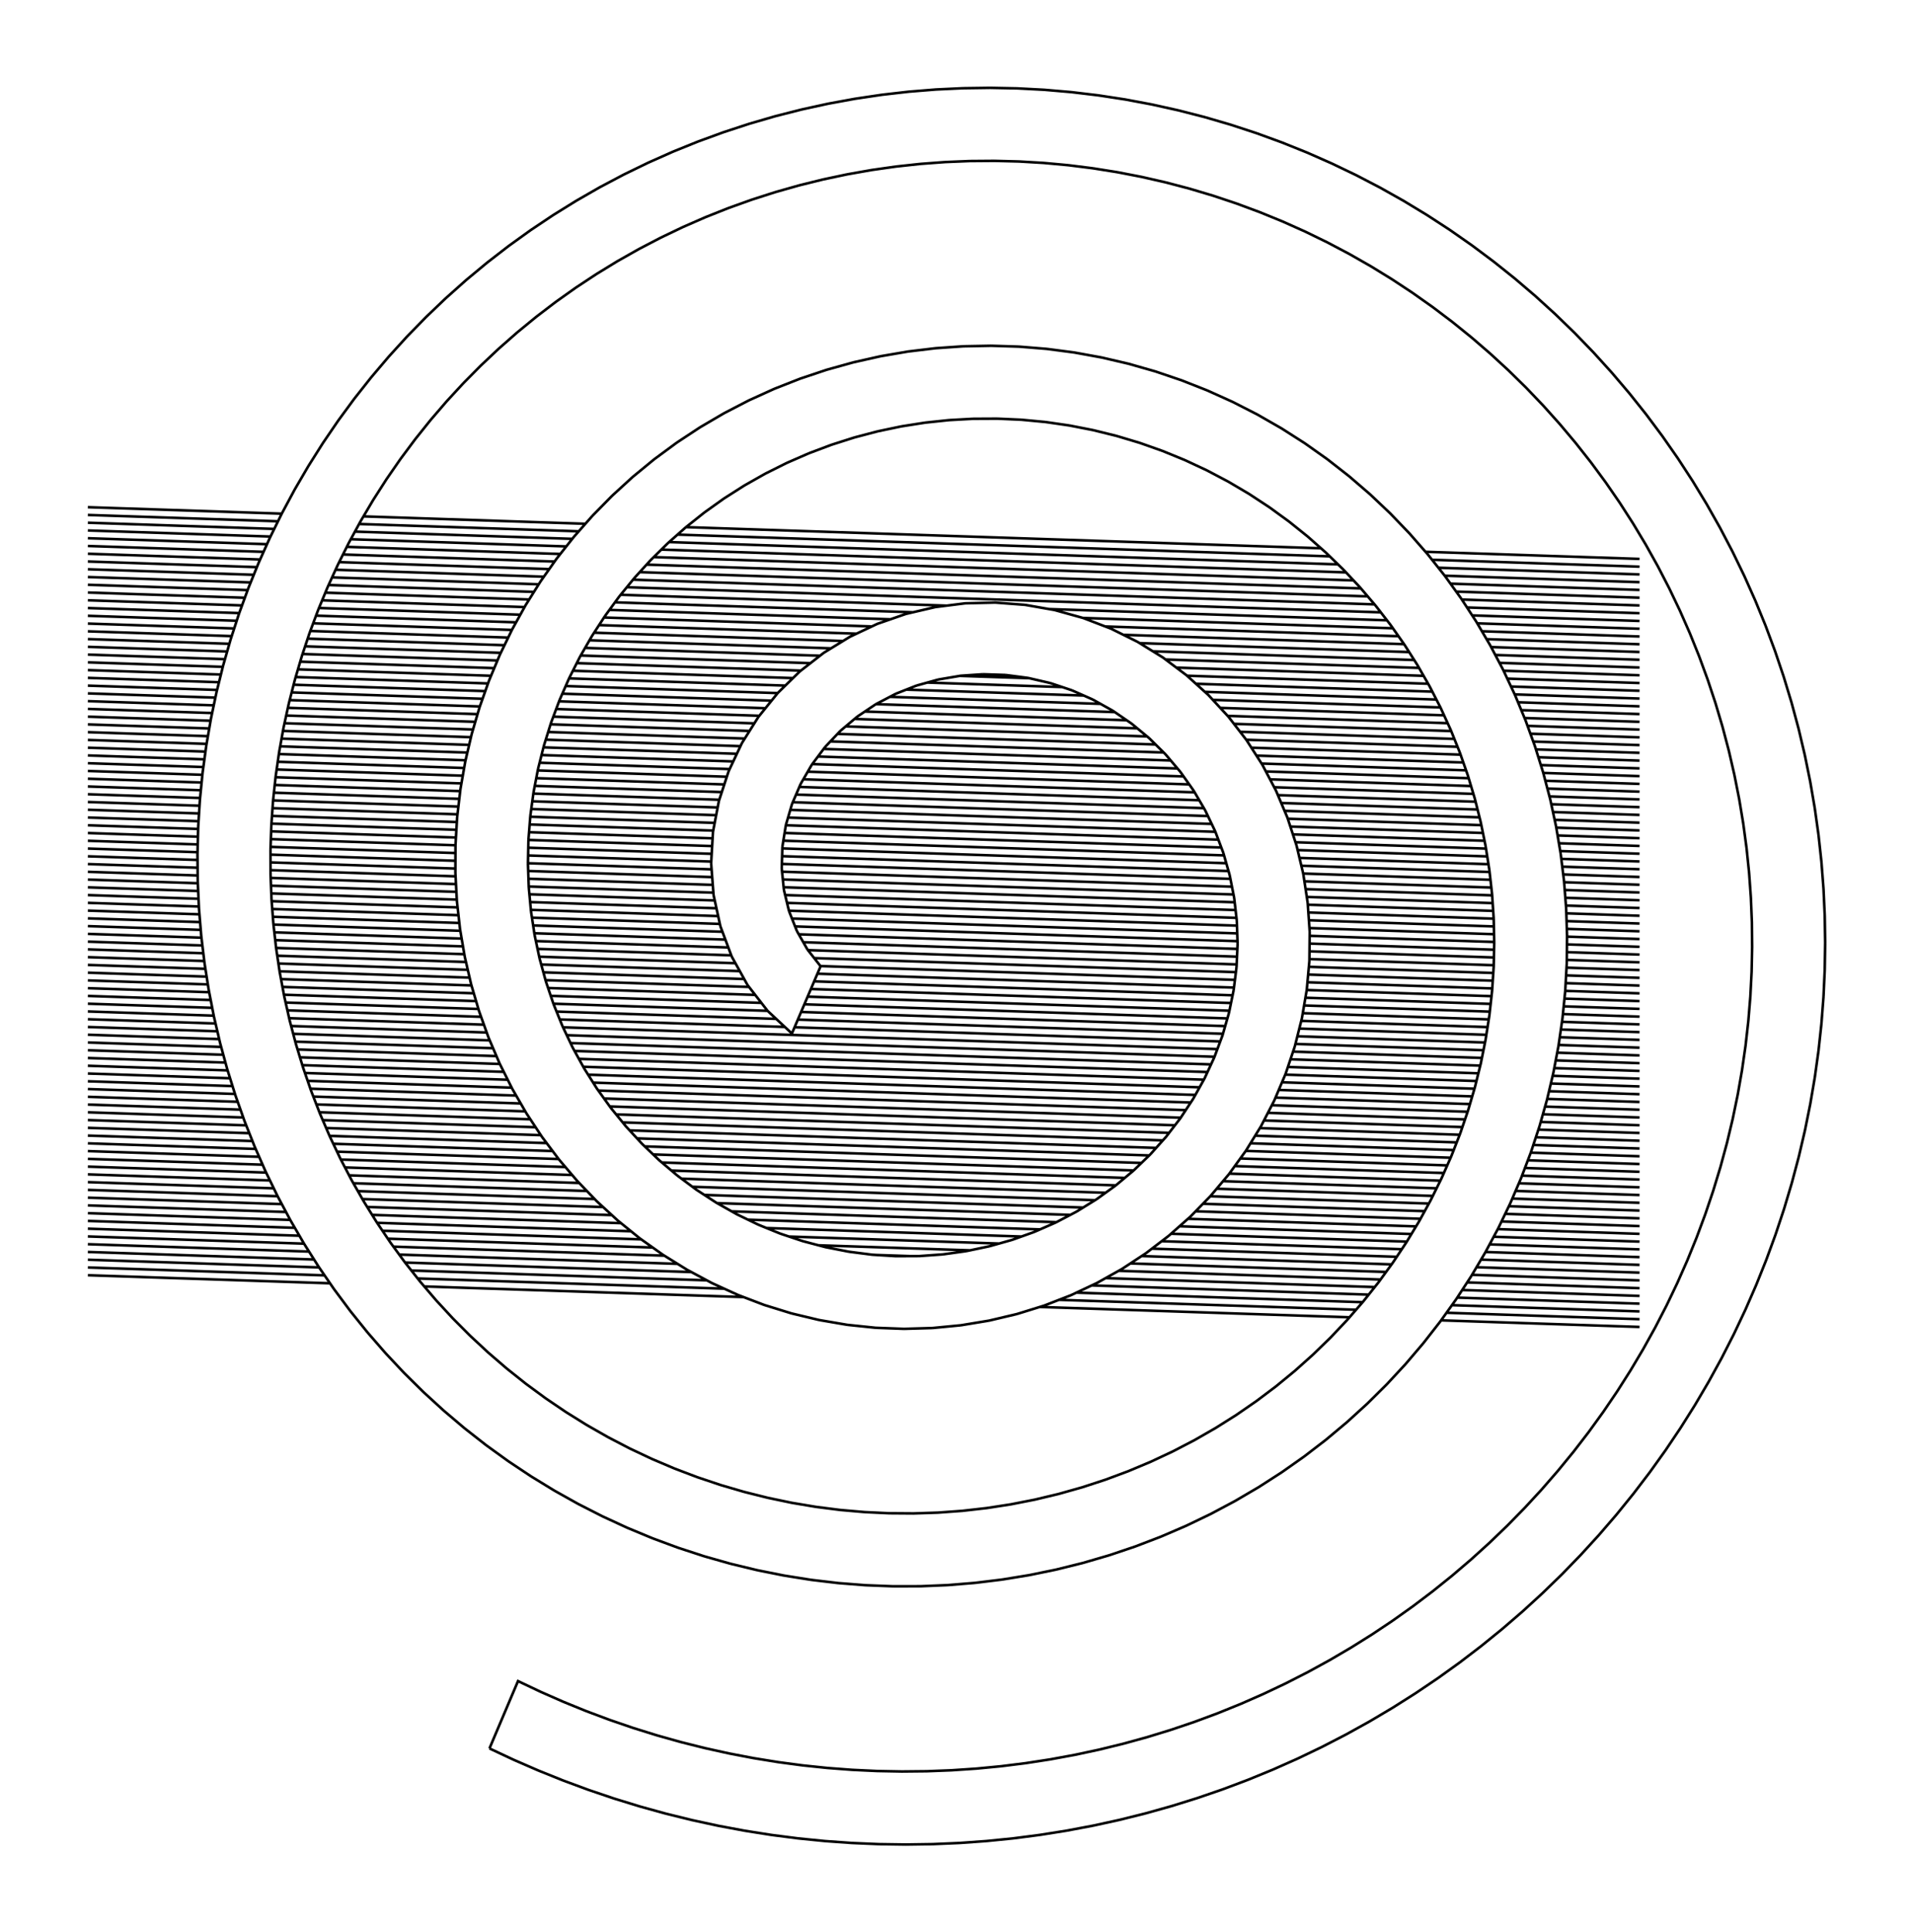 <svg viewBox="-333.966 -396.135 739.713 747.251" xmlns="http://www.w3.org/2000/svg" xmlns:inkscape="http://www.inkscape.org/namespaces/inkscape">
<g inkscape:groupmode="layer" inkscape:label="0">
<path d="M325.424,73.414 L322.083,82.401 L318.471,91.283 L314.593,100.052 L310.453,108.701 M355.898,71.324 L358.889,61.316 M352.605,81.236 L355.898,71.324 M349.014,91.044 L352.605,81.236 M345.129,100.737 L349.014,91.044 M340.953,110.308 L345.129,100.737 M366.019,30.808 L367.773,20.509 M363.952,41.049 L366.019,30.808 M361.574,51.222 L363.952,41.049 M358.889,61.316 L361.574,51.222 M315.872,156.038 L321.432,147.202 M310.05,164.702 L315.872,156.038 M303.973,173.188 L310.05,164.702 M291.349,141.944 L285.961,149.88 L280.338,157.651 L274.485,165.252 L268.408,172.676 M336.49,119.749 L340.953,110.308 M321.432,147.202 L326.725,138.204 L331.746,129.05 L336.49,119.749 M310.453,108.701 L306.054,117.223 L301.4,125.608 L296.497,133.851 L291.349,141.944 M343.445,-39.524 L343.542,-29.944 L343.344,-20.365 L342.853,-10.796 L342.068,-1.246 M270.804,-55.476 L269.501,-66.066 M343.053,-49.096 L343.445,-39.524 M342.367,-58.65 L343.053,-49.096 M341.385,-68.178 L342.367,-58.65 M342.068,-1.246 L340.991,8.276 L339.623,17.761 L337.966,27.201 L336.022,36.587 L333.794,45.909 L331.282,55.16 L328.492,64.331 L325.424,73.414 M370.334,-0.229 L371.137,-10.649 M369.212,10.16 L370.334,-0.229 M367.773,20.509 L369.212,10.16 M371.782,-31.539 L371.622,-41.989 M371.62,-21.088 L371.782,-31.539 M371.622,-41.989 L371.14,-52.431 M371.137,-10.649 L371.62,-21.088 M367.764,-83.602 L365.997,-93.907 M371.14,-52.431 L370.337,-62.854 L369.211,-73.248 L367.764,-83.602 M352.406,-144.348 L348.752,-154.149 M365.997,-93.907 L363.911,-104.154 M355.752,-134.438 L352.406,-144.348 M363.911,-104.154 L361.506,-114.331 M358.786,-124.429 L355.752,-134.438 M361.506,-114.331 L358.786,-124.429 M269.956,212.696 L277.222,205.207 M241.975,200.475 L234.866,206.921 M277.222,205.207 L284.263,197.505 M248.89,193.821 L241.975,200.475 M284.263,197.505 L291.073,189.597 L297.645,181.489 L303.973,173.188 M255.605,186.967 L248.89,193.821 M262.113,179.916 L255.605,186.967 M268.408,172.676 L262.113,179.916 M271.98,-33.934 L300,-33 M271.773,-21.941 L300,-21 M271.877,-24.937 L300,-24 M271.946,-30.935 L300,-30 M271.911,-27.936 L300,-27 M271.861,-23.518 L271.983,-34.18 M271.438,-15.952 L300,-15 M271.605,-18.946 L300,-18 M271.266,-12.873 L271.861,-23.518 M271.631,-44.84 L270.804,-55.476 M271.983,-34.18 L271.631,-44.84 M271.311,-48.956 L300,-48 M271.077,-51.964 L300,-51 M270.843,-54.972 L300,-54 M270.495,-57.983 L300,-57 M249.481,70.316 L300,72 M248.058,73.269 L300,75 M246.636,76.221 L300,78 M245.395,78.795 L250.014,69.208 M229.138,106.237 L234.947,97.327 M233.349,99.778 L300,102 M231.435,102.714 L300,105 M229.521,105.651 L300,108 M245.193,79.173 L300,81 M243.614,82.12 L300,84 M240.369,88.174 L245.395,78.795 M234.947,97.327 L240.369,88.174 M242.034,85.068 L300,87 M240.454,88.015 L300,90 M238.72,90.957 L300,93 M236.977,93.899 L300,96 M235.234,96.841 L300,99 M227.463,108.582 L300,111 M225.37,111.512 L300,114 M223.277,114.443 L300,117 M222.957,114.891 L229.138,106.237 M255.697,55.523 L300,57 M254.574,58.486 L300,60 M253.35,61.445 L300,63 M257.992,49.473 L261.332,39.362 M260.892,40.696 L300,42 M259.911,43.664 L300,45 M258.931,46.631 L300,48 M233.721,33.228 L230.675,42.139 M264.302,28.81 L300,30 M263.476,31.783 L300,33 M261.795,37.726 L300,39 M262.635,34.755 L300,36 M261.332,39.362 L264.23,29.113 M254.216,59.428 L257.992,49.473 M257.944,49.598 L300,51 M256.821,52.561 L300,54 M230.675,42.139 L227.245,50.91 L223.438,59.527 M252.079,64.403 L300,66 M250.808,67.36 L300,69 M250.014,69.208 L254.216,59.428 M223.438,59.527 L219.263,67.973 M266.678,18.746 L268.67,8.279 M268.164,10.939 L300,12 M267.597,13.92 L300,15 M267.029,16.901 L300,18 M266.41,19.88 L300,21 M265.708,22.857 L300,24 M268.67,8.279 L270.201,-2.267 M270.017,-0.999 L300,0 M269.584,1.986 L300,3 M269.15,4.972 L300,6 M268.717,7.957 L300,9 M270.974,-9.968 L300,-9 M270.674,-6.978 L300,-6 M270.374,-3.988 L300,-3 M265.005,25.833 L300,27 M264.23,29.113 L266.678,18.746 M270.201,-2.267 L271.266,-12.873 M271.27,-12.958 L300,-12 M243.608,-41.008 L243.816,-31.607 M242.981,-50.388 L243.608,-41.008 M271.892,-36.937 L300,-36 M271.793,-39.94 L300,-39 M271.694,-42.944 L300,-42 M271.545,-45.949 L300,-45 M243.816,-31.607 L243.607,-22.205 L242.981,-12.819 L241.942,-3.468 L240.492,5.83 L238.636,15.057 L236.377,24.195 L233.721,33.228 M308.837,-227.48 L302.58,-235.87 M331.114,-192.07 L325.968,-201.181 L320.537,-210.126 L314.825,-218.895 L308.837,-227.48 M340.53,-173.385 L335.969,-182.801 M302.432,-185.495 L307.093,-177.136 M335.969,-182.801 L331.114,-192.07 M297.51,-193.701 L302.432,-185.495 M302.58,-235.87 L296.058,-244.058 M292.331,-201.748 L297.51,-193.701 M270.125,-60.996 L300,-60 M269.754,-64.008 L300,-63 M269.339,-67.022 L300,-66 M268.83,-70.039 L300,-69 M267.723,-76.589 L265.473,-87.024 M269.501,-66.066 L267.723,-76.589 M268.32,-73.056 L300,-72 M267.81,-76.073 L300,-75 M267.183,-79.094 L300,-78 M266.531,-82.116 L300,-81 M265.473,-87.024 L262.753,-97.349 M265.88,-85.137 L300,-84 M265.173,-88.161 L300,-87 M264.376,-91.187 L300,-90 M263.579,-94.214 L300,-93 M262.781,-97.241 L300,-96 M261.839,-100.272 L300,-99 M260.891,-103.304 L300,-102 M259.943,-106.335 L300,-105 M259.566,-107.542 L255.919,-117.581 M262.753,-97.349 L259.566,-107.542 M258.902,-109.37 L300,-108 M257.799,-112.407 L300,-111 M256.695,-115.443 L300,-114 M255.544,-118.482 L300,-117 M238.594,-78.219 L240.473,-69.013 M236.303,-87.329 L238.594,-78.219 M233.601,-96.324 L236.303,-87.329 M230.495,-105.186 L233.601,-96.324 M226.989,-113.895 L230.495,-105.186 M223.089,-122.433 L226.989,-113.895 M255.919,-117.581 L251.816,-127.446 M218.803,-130.781 L223.089,-122.433 M254.279,-121.524 L300,-120 M253.014,-124.566 L300,-123 M251.739,-127.609 L300,-126 M250.305,-130.657 L300,-129 M251.816,-127.446 L247.265,-137.115 M248.87,-133.704 L300,-132 M247.435,-136.752 L300,-135 M245.844,-139.805 L300,-138 M340.109,-77.671 L341.385,-68.178 M338.54,-87.119 L340.109,-77.671 M336.678,-96.513 L338.54,-87.119 M334.526,-105.844 L336.678,-96.513 M247.265,-137.115 L242.273,-146.567 M244.231,-142.859 L300,-141 M242.618,-145.913 L300,-144 M240.857,-148.971 L300,-147 M332.084,-115.102 L334.526,-105.844 M329.355,-124.28 L332.084,-115.102 M326.34,-133.367 L329.355,-124.28 M323.044,-142.355 L326.34,-133.367 M319.467,-151.235 L323.044,-142.355 M242.273,-146.567 L236.849,-155.78 M348.752,-154.149 L344.792,-163.831 M315.614,-159.998 L319.467,-151.235 M311.488,-168.634 L315.614,-159.998 M239.056,-152.031 L300,-150 M237.254,-155.092 L300,-153 M236.849,-155.78 L231.003,-164.735 M235.298,-158.157 L300,-156 M233.296,-161.223 L300,-159 M231.294,-164.29 L300,-162 M231.003,-164.735 L224.747,-173.411 M344.792,-163.831 L340.53,-173.385 M307.093,-177.136 L311.488,-168.634 M229.108,-167.363 L300,-165 M226.892,-170.437 L300,-168 M224.668,-173.511 L300,-171 M222.219,-176.593 L300,-174 M219.771,-179.674 L300,-177 M224.747,-173.411 L218.092,-181.788 M217.244,-182.759 L300,-180 M282.248,-259.793 L274.972,-267.322 M289.279,-252.035 L282.248,-259.793 M286.9,-209.626 L292.331,-201.748 M296.058,-244.058 L289.279,-252.035 M281.222,-217.327 L286.9,-209.626 M275.304,-224.843 L281.222,-217.327 M269.149,-232.166 L275.304,-224.843 M262.764,-239.289 L269.149,-232.166 M256.156,-246.205 L262.764,-239.289 M243.566,-295 L235.178,-301.272 M274.972,-267.322 L267.459,-274.615 L259.715,-281.664 L251.748,-288.462 L243.566,-295 M249.331,-252.904 L256.156,-246.205 M242.294,-259.382 L249.331,-252.904 M235.055,-265.629 L242.294,-259.382 M132.921,-245.123 L122.941,-249.061 L112.778,-252.509 L102.456,-255.458 L91.999,-257.898 M142.696,-240.708 L132.921,-245.123 M170.575,-224.723 L161.544,-230.494 L152.244,-235.827 L142.696,-240.708 M226.59,-307.271 L217.812,-312.989 M235.178,-301.272 L226.59,-307.271 M227.618,-271.641 L235.055,-265.629 M219.993,-277.409 L227.618,-271.641 M212.186,-282.929 L219.993,-277.409 M179.318,-218.528 L170.575,-224.723 M187.755,-211.927 L179.318,-218.528 M195.866,-204.934 L187.755,-211.927 M218.092,-181.788 L211.05,-189.847 L203.637,-197.569 L195.866,-204.934 M91.999,-257.898 L81.431,-259.822 L70.779,-261.221 M70.304,-232.941 L79.548,-231.6 M190.429,-328.399 L180.982,-332.934 M217.812,-312.989 L208.854,-318.421 L199.723,-323.559 L190.429,-328.399 M204.206,-288.193 L212.186,-282.929 M196.06,-293.195 L204.206,-288.193 M187.757,-297.931 L196.06,-293.195 M179.305,-302.394 L187.757,-297.931 M180.982,-332.934 L171.392,-337.16 L161.668,-341.07 L151.82,-344.661 M170.713,-306.58 L179.305,-302.394 M161.99,-310.484 L170.713,-306.58 M153.145,-314.1 L161.99,-310.484 M144.187,-317.426 L153.145,-314.1 M121.641,-353.471 L111.404,-355.742 M151.82,-344.661 L141.859,-347.927 L131.796,-350.865 L121.641,-353.471 M135.126,-320.456 L144.187,-317.426 M125.972,-323.187 L135.126,-320.456 M116.733,-325.616 L125.972,-323.187 M107.419,-327.74 L116.733,-325.616 M111.404,-355.742 L101.098,-357.674 L90.732,-359.264 L80.319,-360.511 M98.042,-329.555 L107.419,-327.74 M88.611,-331.059 L98.042,-329.555 M79.135,-332.251 L88.611,-331.059 M69.627,-333.128 L79.135,-332.251 M156.851,-199.991 L164.424,-194.483 M115.559,-221.757 L124.214,-218.212 M149.027,-205.13 L156.851,-199.991 M124.214,-218.212 L132.69,-214.253 M140.967,-209.888 L149.027,-205.13 M132.69,-214.253 L140.967,-209.888 M61.007,-233.822 L70.304,-232.941 M106.744,-224.876 L115.559,-221.757 M97.79,-227.561 L106.744,-224.876 M88.717,-229.805 L97.79,-227.561 M79.548,-231.6 L88.717,-229.805 M49.322,-262.426 L38.571,-262.224 M70.779,-261.221 L60.067,-262.091 M51.68,-234.24 L61.007,-233.822 M60.067,-262.091 L49.322,-262.426 M42.346,-234.193 L51.68,-234.24 M38.571,-262.224 L27.839,-261.483 L17.156,-260.201 L6.548,-258.38 L-3.957,-256.022 M-44.393,-241.311 L-53.968,-236.349 M-34.577,-245.767 L-44.393,-241.311 M-3.957,-256.022 L-14.332,-253.13 L-24.548,-249.71 L-34.577,-245.767 M33.029,-233.679 L42.346,-234.193 M23.753,-232.697 L33.029,-233.679 M14.54,-231.248 L23.753,-232.697 M-63.275,-230.894 L-72.286,-224.957 M-53.968,-236.349 L-63.275,-230.894 M5.415,-229.336 L14.54,-231.248 M-3.599,-226.961 L5.415,-229.336 M-12.477,-224.131 L-3.599,-226.961 M-72.286,-224.957 L-80.976,-218.552 M-21.195,-220.849 L-12.477,-224.131 M-29.73,-217.124 L-21.195,-220.849 M-38.059,-212.963 L-29.73,-217.124 M-46.158,-208.377 L-38.059,-212.963 M80.319,-360.511 L69.869,-361.411 L59.394,-361.965 L48.905,-362.169 L38.415,-362.024 M-3.332,-357.942 L-13.656,-356.048 M7.049,-359.487 L-3.332,-357.942 M38.415,-362.024 L27.934,-361.529 L17.475,-360.683 L7.049,-359.487 M-64.008,-341.421 L-73.743,-337.482 M-13.656,-356.048 L-23.911,-353.808 M-54.146,-345.026 L-64.008,-341.421 M-23.911,-353.808 L-34.085,-351.223 M-44.167,-348.294 L-54.146,-345.026 M-34.085,-351.223 L-44.167,-348.294 M-43.246,-318.926 L-34.162,-321.839 M-52.226,-315.707 L-43.246,-318.926 M-61.09,-312.186 L-52.226,-315.707 M60.095,-333.689 L69.627,-333.128 M50.55,-333.933 L60.095,-333.689 M41.004,-333.859 L50.55,-333.933 M31.466,-333.466 L41.004,-333.859 M-83.339,-333.213 L-92.785,-328.619 M-73.743,-337.482 L-83.339,-333.213 M21.947,-332.755 L31.466,-333.466 M12.458,-331.725 L21.947,-332.755 M3.01,-330.378 L12.458,-331.725 M-6.387,-328.714 L3.01,-330.378 M-15.722,-326.735 L-6.387,-328.714 M-24.983,-324.443 L-15.722,-326.735 M-34.162,-321.839 L-24.983,-324.443 M-111.18,-318.474 L-120.107,-312.934 M-69.828,-308.365 L-61.09,-312.186 M-78.43,-304.248 L-69.828,-308.365 M-92.785,-328.619 L-102.069,-323.705 L-111.18,-318.474 M-54.003,-203.376 L-46.158,-208.377 M-61.574,-197.972 L-54.003,-203.376 M-68.848,-192.178 L-61.574,-197.972 M-75.802,-186.01 L-68.848,-192.178 M-82.417,-179.484 L-75.802,-186.01 M73.804,-160.226 L62.421,-162.23 M-88.673,-172.616 L-82.417,-179.484 M62.421,-162.23 L50.868,-163.109 L39.257,-162.831 L27.704,-161.372 M-93.971,-166.132 L32.117,-161.929 M-96.172,-163.206 L19.08,-159.364 M-98.313,-160.277 L10.366,-156.654 M-100.028,-157.931 L-94.549,-165.425 M-100.408,-157.347 L3.166,-153.894 M105.944,-147.907 L95.658,-153.012 L84.915,-157.137 L73.804,-160.226 M-106.025,-148.534 L-12.619,-145.421 M-104.232,-151.474 L-7.977,-148.266 M-102.32,-154.411 L-2.771,-151.092 M159.437,-90.382 L154.146,-100.416 L148.003,-109.973 L141.042,-118.975 L133.303,-127.344 L124.835,-135.004 L115.694,-141.882 L105.944,-147.907 M-24.369,-92.993 L-20.084,-100.378 M-27.731,-85.175 L-24.369,-92.993 M-126.03,-98.201 L-52.923,-95.764 M-126.606,-95.22 L-53.895,-92.796 M-127.182,-92.239 L-54.867,-89.829 M-127.662,-89.757 L-125.905,-98.846 M-127.73,-89.258 L-55.84,-86.861 M163.851,-79.951 L159.437,-90.382 M-30.104,-77.033 L-27.731,-85.175 M-128.135,-86.271 L-56.472,-83.882 M-128.54,-83.285 L-57.043,-80.901 M-128.905,-80.587 L-127.662,-89.757 M-128.928,-80.298 L-57.614,-77.92 M-129.162,-77.305 L-58.185,-74.939 M-129.628,-71.365 L-128.905,-80.587 M-9.045,-113.474 L-2.46,-119.027 M-14.949,-107.233 L-9.045,-113.474 M-118.898,-121.963 L-40.35,-119.345 M-120.007,-119 L-42.281,-116.409 M-121.077,-116.036 L-44.131,-113.471 M-122.004,-113.067 L-45.982,-110.533 M-123.641,-107.826 L-120.88,-116.669 M-125.905,-98.846 L-123.641,-107.826 M-20.084,-100.378 L-14.949,-107.233 M-125.317,-101.177 L-51.831,-98.728 M-124.567,-104.152 L-50.437,-101.681 M-123.817,-107.127 L-49.044,-104.635 M-122.932,-110.098 L-47.651,-107.588 M-113.909,-133.839 L-109.724,-142.115 M-107.721,-145.591 L-16.883,-142.563 M-109.417,-142.647 L-20.582,-139.686 M-110.946,-139.698 L-24.28,-136.809 M-117.632,-125.349 L-113.909,-133.839 M20.463,-131.03 L28.845,-133.358 M12.388,-127.847 L20.463,-131.03 M-115.223,-130.841 L-33.257,-128.109 M-113.927,-133.798 L-30.301,-131.01 M-112.438,-136.748 L-27.336,-133.911 M-2.46,-119.027 L4.716,-123.834 M-117.79,-124.926 L-37.986,-122.266 M4.716,-123.834 L12.388,-127.847 M-116.52,-127.884 L-35.622,-125.187 M-119.046,-279.399 L-111.275,-284.92 M-126.62,-273.613 L-119.046,-279.399 M-120.107,-312.934 L-128.84,-307.09 L-137.366,-300.948 M-86.886,-299.841 L-78.43,-304.248 M-95.186,-295.147 L-86.886,-299.841 M-103.319,-290.172 L-95.186,-295.147 M-111.275,-284.92 L-103.319,-290.172 M-161.608,-280.802 L-169.208,-273.539 M-137.366,-300.948 L-145.677,-294.514 L-153.761,-287.797 L-161.608,-280.802 M-133.99,-267.57 L-126.62,-273.613 M-141.145,-261.276 L-133.99,-267.57 M-148.077,-254.738 L-141.145,-261.276 M-154.777,-247.964 L-148.077,-254.738 M-161.237,-240.961 L-154.777,-247.964 M-167.448,-233.738 L-161.237,-240.961 M-169.208,-273.539 L-176.552,-266.016 M-196.952,-241.969 L-203.178,-233.492 M-176.552,-266.016 L-183.63,-258.24 M-190.433,-250.221 L-196.952,-241.969 M-183.63,-258.24 L-190.433,-250.221 M-220.021,-206.817 L-224.997,-197.546 M-214.72,-215.905 L-220.021,-206.817 M-194.501,-194.622 L-189.648,-202.814 L-184.51,-210.832 L-179.092,-218.664 M-97.289,-204.404 L-104.862,-196.695 M-196.718,-190.557 L-112.674,-187.756 M-195.111,-193.504 L-110.177,-190.673 M-199.06,-186.264 L-194.501,-194.622 M-193.419,-196.447 L-107.605,-193.587 M-89.319,-211.696 L-97.289,-204.404 M-80.976,-218.552 L-89.319,-211.696 M-209.104,-224.801 L-214.72,-215.905 M-179.092,-218.664 L-173.402,-226.303 M-203.178,-233.492 L-209.104,-224.801 M-173.402,-226.303 L-167.448,-233.738 M-198.326,-187.611 L-114.986,-184.833 M-199.862,-184.662 L-117.298,-181.91 M-201.339,-181.711 L-119.518,-178.984 M-203.321,-177.751 L-199.06,-186.264 M-205.56,-172.852 L-125.649,-170.188 M-204.21,-175.807 L-123.661,-173.122 M-207.278,-169.093 L-203.321,-177.751 M-202.816,-178.761 L-121.59,-176.053 M-208.171,-166.939 L-129.341,-164.311 M-210.924,-160.301 L-207.278,-169.093 M-206.91,-169.897 L-127.495,-167.25 M-214.255,-151.385 L-210.924,-160.301 M-209.398,-163.98 L-131.134,-161.371 M-210.625,-161.021 L-132.768,-158.426 M-211.761,-158.059 L-134.402,-155.48 M-217.265,-142.358 L-214.255,-151.385 M-212.868,-155.096 L-136.028,-152.534 M-213.975,-152.132 L-137.46,-149.582 M-214.994,-149.166 L-138.892,-146.63 M-215.984,-146.199 L-140.324,-143.677 M-216.973,-143.232 L-141.615,-140.72 M-217.881,-140.263 L-142.853,-137.762 M-218.756,-137.292 L-144.092,-134.803 M-219.63,-134.321 L-145.265,-131.842 M-120.88,-116.669 L-117.632,-125.349 M-220.432,-131.348 L-146.318,-128.877 M-221.193,-128.373 L-147.371,-125.912 M-221.953,-125.398 L-148.424,-122.947 M-222.654,-122.422 L-149.312,-119.977 M169.98,-58.214 L167.369,-69.202 M240.473,-69.013 L241.935,-59.73 M167.796,-67.407 L241.111,-64.963 M166.966,-70.434 L240.636,-67.979 M165.973,-73.468 L240.068,-70.998 M164.98,-76.501 L239.451,-74.018 M167.369,-69.202 L163.851,-79.951 M135.92,-74.667 L139.071,-66.314 M144.279,-40.038 L144.581,-31.075 M139.071,-66.314 L141.521,-57.717 M143.259,-48.939 L144.279,-40.038 M141.521,-57.717 L143.259,-48.939 M132.083,-82.717 L135.92,-74.667 M127.583,-90.402 L132.083,-82.717 M163.987,-79.534 L238.835,-77.039 M162.74,-82.575 L238.13,-80.062 M161.453,-85.618 L237.369,-83.088 M160.165,-88.661 L236.608,-86.113 M158.737,-91.709 L235.758,-89.141 M157.127,-94.762 L234.848,-92.172 M155.517,-97.816 L233.938,-95.202 M153.853,-100.872 L232.932,-98.236 M151.882,-103.937 L231.868,-101.271 M149.912,-107.003 L230.804,-104.307 M147.929,-110.069 L229.626,-107.346 M172.343,-24.578 L172.463,-35.827 M172.446,-34.252 L243.81,-31.873 M172.414,-31.253 L243.755,-28.875 M172.363,-37.255 L243.744,-34.875 M172.153,-40.262 L243.677,-37.877 M172.134,-22.262 L243.452,-19.885 M172.35,-25.255 L243.622,-22.879 M172.382,-28.254 L243.689,-25.877 M172.463,-35.827 L171.677,-47.063 M171.943,-43.269 L243.611,-40.88 M171.732,-46.276 L243.415,-43.886 M171.339,-49.289 L243.214,-46.893 M170.88,-52.304 L243.013,-49.9 M171.677,-47.063 L169.98,-58.214 M241.935,-59.73 L242.981,-50.388 M170.42,-55.319 L242.699,-52.91 M169.951,-58.335 L242.362,-55.921 M169.232,-61.359 L242.025,-58.933 M168.514,-64.383 L241.586,-61.947 M209.103,-146.836 L214.138,-138.922 M111.825,-144.272 L212.877,-140.904 M106.693,-147.444 L210.927,-143.969 M100.411,-150.653 L208.963,-147.035 M137.871,-122.404 L224.42,-119.519 M135.009,-125.5 L223.021,-122.566 M131.912,-128.603 L221.454,-125.618 M128.469,-131.718 L219.887,-128.67 M214.138,-138.922 L218.803,-130.781 M125.025,-134.832 L218.262,-131.725 M120.893,-137.97 L216.51,-134.783 M116.721,-141.109 L214.757,-137.841 M122.446,-97.663 L127.583,-90.402 M116.706,-104.442 L122.446,-97.663 M145.548,-113.148 L228.402,-110.387 M143.167,-116.228 L227.177,-113.427 M140.734,-119.309 L225.812,-116.473 M110.401,-110.681 L116.706,-104.442 M103.575,-116.326 L110.401,-110.681 M96.279,-121.325 L103.575,-116.326 M88.57,-125.63 L96.279,-121.325 M80.508,-129.198 L88.57,-125.63 M72.161,-131.989 L80.508,-129.198 M203.708,-154.508 L209.103,-146.836 M93.378,-153.887 L206.803,-150.107 M84.782,-157.174 L204.642,-153.179 M71.604,-160.613 L202.353,-156.255 M197.963,-161.918 L203.708,-154.508 M169.198,-1.36 L241.239,1.041 M168.447,1.615 L240.774,4.026 M167.697,4.59 L240.255,7.009 M166.946,7.565 L239.655,9.989 M166.699,8.544 L169.441,-2.325 M141.232,-4.379 L138.739,4.274 L135.587,12.718 M169.441,-2.325 L171.33,-13.387 M143.047,-13.19 L141.232,-4.379 M170.804,-10.307 L242.437,-7.919 M170.295,-7.324 L242.105,-4.93 M169.786,-4.34 L241.704,-1.943 M144.581,-31.075 L144.167,-22.106 M171.33,-13.387 L172.343,-24.578 M144.167,-22.106 L143.047,-13.19 M171.863,-19.271 L243.253,-16.892 M171.592,-16.28 L243.053,-13.898 M171.314,-13.29 L242.769,-10.908 M160.502,25.35 L235.304,27.843 M159.248,28.308 L234.431,30.814 M157.828,31.261 L233.531,33.784 M163.129,19.156 L166.699,8.544 M166.029,10.534 L239.056,12.969 M165.031,13.501 L238.416,15.947 M164.033,16.468 L237.68,18.923 M158.762,29.453 L163.129,19.156 M163.011,19.434 L236.945,21.898 M161.757,22.392 L236.178,24.873 M135.587,12.718 L131.801,20.906 L127.405,28.792 M153.633,39.379 L158.762,29.453 M153.185,40.106 L230.463,42.682 M156.304,34.21 L232.517,36.751 M154.78,37.159 L231.503,39.717 M127.405,28.792 L122.429,36.336 L116.905,43.497 L110.866,50.24 M147.779,48.882 L153.633,39.379 M151.374,43.046 L229.304,45.643 M149.563,45.985 L228.146,48.605 M147.748,48.925 L226.956,51.565 M145.627,51.854 L225.65,54.522 M24.602,-132.18 L76.793,-130.44 M63.601,-133.971 L72.161,-131.989 M37.121,-134.763 L64.058,-133.865 M28.845,-133.358 L37.44,-134.817 M54.906,-135.114 L63.601,-133.971 M46.157,-135.401 L54.906,-135.114 M37.44,-134.817 L46.157,-135.401 M16.458,-129.451 L85.106,-127.163 M10.123,-126.663 L91.583,-123.947 M4.731,-123.842 L97.099,-120.763 M0.462,-120.985 L101.701,-117.61 M-3.538,-118.118 L105.815,-114.473 M-6.96,-115.232 L109.595,-111.347 M-10.12,-112.337 L112.87,-108.238 M171.729,-188.621 L178.749,-182.418 M164.424,-194.483 L171.729,-188.621 M-68.707,-192.29 L176.839,-184.105 M-71.981,-189.399 L180.216,-180.993 M-12.872,-109.429 L116.007,-105.133 M-15.486,-106.516 L118.738,-102.042 M-17.679,-103.589 L121.352,-98.955 M-19.871,-100.662 L123.71,-95.876 M-21.626,-97.721 L125.884,-92.804 M-23.334,-94.778 L127.974,-89.734 M-24.87,-91.829 L129.766,-86.674 M-26.141,-88.871 L131.557,-83.615 M178.749,-182.418 L185.471,-175.889 M-75.241,-186.508 L183.415,-177.886 M-78.237,-183.608 L186.507,-174.783 M-81.179,-180.706 L189.41,-171.686 M191.88,-169.051 L197.963,-161.918 M185.471,-175.889 L191.88,-169.051 M-83.953,-177.798 L192.272,-168.591 M-86.605,-174.887 L194.905,-165.503 M-89.198,-171.973 L197.538,-162.415 M-91.585,-169.053 L199.966,-159.334 M141.24,57.913 L147.779,48.882 M110.866,50.24 L104.347,56.532 M-81.417,50.286 L104.401,56.48 M-84.665,47.178 L107.405,53.58 M-87.65,44.078 L110.41,50.68 M-90.51,40.983 L113.079,47.769 M-93.201,37.893 L115.688,44.856 M-95.72,34.809 L118.109,41.937 M-98.182,31.727 L120.365,39.012 M-100.396,28.653 L122.594,36.086 M-102.61,25.58 L124.53,33.151 M-104.616,22.513 L126.466,30.216 M-106.554,19.448 L128.251,27.275 M-108.437,16.385 L129.892,24.33 M-110.122,13.329 L131.534,21.384 M-111.807,10.273 L132.945,18.431 M-113.357,7.221 L134.311,15.477 M-114.808,4.173 L135.66,12.522 M-116.259,1.125 L136.766,9.559 M-117.524,-1.917 L-30.489,0.984 M-118.756,-4.959 L-33.826,-2.128 M-22.935,-7.764 L140.636,-2.312 M-24.197,-4.807 L139.78,0.659 M-25.459,-1.849 L138.924,3.631 M-26.721,1.109 L137.872,6.596 M-16.713,-22.557 L143.552,-17.215 M-17.886,-19.596 L143.177,-14.227 M-19.148,-16.638 L142.646,-11.245 M-20.411,-13.68 L142.032,-8.266 M-21.673,-10.722 L141.419,-5.286 M-19.137,-25.638 L143.928,-20.202 M-21.56,-28.719 L144.217,-23.193 M-23.355,-31.779 L144.355,-26.188 M-25.103,-34.837 L144.494,-29.184 M-26.531,-37.884 L144.544,-32.182 M-27.731,-40.924 L144.443,-35.185 M-27.413,-85.914 L133.11,-80.563 M-28.38,-82.946 L134.563,-77.515 M-29.247,-79.975 L135.995,-74.467 M-30.109,-77.004 L137.142,-71.429 M-28.91,-43.964 L144.342,-38.189 M-29.641,-46.988 L144.147,-41.195 M-30.371,-50.012 L143.802,-44.207 M-30.585,-74.02 L138.288,-68.39 M-31.062,-71.035 L139.345,-65.355 M-31.455,-68.049 L140.208,-62.326 M-31.545,-65.052 L141.071,-59.298 M-30.948,-53.032 L143.457,-47.218 M-31.256,-56.042 L143.003,-50.233 M-31.563,-59.052 L142.405,-53.253 M-31.635,-62.054 L141.807,-56.273 M84.747,208.269 L94.928,205.296 M32.527,216.83 L43.089,215.965 M74.456,210.825 L84.747,208.269 M43.089,215.965 L53.61,214.675 M64.071,212.961 L74.456,210.825 M53.61,214.675 L64.071,212.961 M21.94,217.27 L32.527,216.83 M11.346,217.286 L21.94,217.27 M0.761,216.878 L11.346,217.286 M-9.797,216.05 L0.761,216.878 M-20.313,214.802 L-9.797,216.05 M-30.77,213.139 L-20.313,214.802 M-41.151,211.063 L-30.77,213.139 M-51.44,208.58 L-41.151,211.063 M-61.623,205.695 L-51.44,208.58 M262.471,219.966 L269.956,212.696 M254.775,227.011 L262.471,219.966 M246.875,233.825 L254.775,227.011 M238.778,240.403 L246.875,233.825 M230.491,246.739 L238.778,240.403 M222.021,252.828 L230.491,246.739 M213.377,258.665 L222.021,252.828 M234.866,206.921 L227.569,213.154 L220.091,219.17 L212.439,224.964 L204.619,230.53 M204.566,264.246 L213.377,258.665 M204.619,230.53 L196.639,235.865 M195.595,269.565 L204.566,264.246 M196.639,235.865 L188.505,240.964 L180.225,245.822 M145.788,262.78 L136.888,266.384 M154.58,258.918 L145.788,262.78 M180.225,245.822 L171.806,250.436 L163.255,254.803 L154.58,258.918 M186.474,274.62 L195.595,269.565 M177.208,279.406 L186.474,274.62 M109.607,275.627 L100.347,278.177 M118.789,272.81 L109.607,275.627 M127.885,269.728 L118.789,272.81 M136.888,266.384 L127.885,269.728 M167.808,283.919 L177.208,279.406 M158.281,288.156 L167.808,283.919 M100.347,278.177 L91.017,280.459 L81.624,282.471 L72.176,284.211 L62.682,285.678 L53.149,286.872 L43.586,287.792 L33.999,288.438 L24.397,288.809 L14.788,288.905 L5.18,288.726 L-4.419,288.274 L-14.003,287.548 L-23.562,286.55 L-33.09,285.281 L-42.578,283.741 L-52.019,281.933 M88.736,309.846 L98.918,307.617 M78.495,311.78 L88.736,309.846 M68.203,313.419 L78.495,311.78 M57.869,314.76 L68.203,313.419 M47.501,315.804 L57.869,314.76 M37.108,316.551 L47.501,315.804 M26.698,316.999 L37.108,316.551 M148.635,292.113 L158.281,288.156 M98.918,307.617 L109.031,305.095 M138.879,295.788 L148.635,292.113 M109.031,305.095 L119.068,302.282 M129.02,299.179 L138.879,295.788 M119.068,302.282 L129.02,299.179 M16.281,317.15 L26.698,316.999 M5.864,317.002 L16.281,317.15 M-4.545,316.558 L5.864,317.002 M-14.935,315.817 L-4.545,316.558 M-25.3,314.781 L-14.935,315.817 M-35.631,313.45 L-25.3,314.781 M-45.919,311.827 L-35.631,313.45 M-56.156,309.914 L-45.919,311.827 M-66.335,307.711 L-56.156,309.914 M-76.447,305.221 L-66.335,307.711 M-86.483,302.447 L-76.447,305.221 M-61.406,279.859 L-70.731,277.52 M-52.019,281.933 L-61.406,279.859 M-70.731,277.52 L-79.986,274.919 L-89.165,272.058 M-96.438,299.391 L-86.483,302.447 M-89.165,272.058 L-98.261,268.939 M-106.301,296.056 L-96.438,299.391 M-98.261,268.939 L-107.265,265.565 M-116.066,292.445 L-106.301,296.056 M-125.726,288.561 L-116.066,292.445 M-135.272,284.408 L-125.726,288.561 M-144.698,279.989 L-135.272,284.408 M-107.265,265.565 L-116.171,261.94 L-124.973,258.066 L-133.663,253.946 L-144.698,279.989 M93.458,176.079 L84.475,179.014 L75.379,181.581 L66.184,183.777 L56.907,185.599 L47.562,187.044 L38.166,188.112 L28.733,188.801 L19.278,189.111 L9.817,189.043 L0.366,188.597 M-37.054,183.077 L-46.24,180.778 M0.366,188.597 L-9.062,187.775 L-18.451,186.579 L-27.787,185.012 L-37.054,183.077 M-46.24,180.778 L-55.329,178.12 L-64.308,175.106 L-73.163,171.744 M216.414,123.272 L222.957,114.891 M209.523,131.367 L216.414,123.272 M202.297,139.162 L209.523,131.367 M194.751,146.644 L202.297,139.162 M187.003,114.254 L180.524,121.109 L173.76,127.686 M186.898,153.801 L194.751,146.644 M178.753,160.621 L186.898,153.801 M170.332,167.094 L178.753,160.621 M161.65,173.21 L170.332,167.094 M152.723,178.958 L161.65,173.21 M151.895,145.645 L144.126,151.008 L136.14,156.045 L127.951,160.747 L119.573,165.108 M173.76,127.686 L166.726,133.975 L159.433,139.964 L151.895,145.645 M119.573,165.108 L111.022,169.121 L102.312,172.779 L93.458,176.079 M94.928,205.296 L104.98,201.91 M143.566,184.33 L152.723,178.958 M104.98,201.91 L114.887,198.114 M134.197,189.318 L143.566,184.33 M114.887,198.114 L124.632,193.915 L134.197,189.318 M-71.683,202.412 L-61.623,205.695 M-81.605,198.739 L-71.683,202.412 M-91.375,194.681 L-81.605,198.739 M-100.978,190.246 L-91.375,194.681 M-115.132,149.911 L-122.979,144.592 M-107.088,154.923 L-115.132,149.911 M-98.856,159.62 L-107.088,154.923 M-73.163,171.744 L-81.881,168.037 L-90.45,163.994 L-98.856,159.62 M-110.4,185.441 L-100.978,190.246 M-119.627,180.276 L-110.4,185.441 M-128.646,174.758 L-119.627,180.276 M-137.444,168.897 L-128.646,174.758 M-122.979,144.592 L-130.616,138.974 L-138.032,133.066 M-162.391,149.353 L-154.329,156.184 M-146.009,162.702 L-137.444,168.897 M-154.329,156.184 L-146.009,162.702 M99.851,94.591 L109.128,88.5 M204.618,92.14 L199.062,99.757 L193.187,107.132 M98.607,95.287 L199.86,98.662 M69.827,108.727 L80.148,104.723 M59.262,112.004 L69.827,108.727 M193.187,107.132 L187.003,114.254 M82.234,103.741 L192.927,107.431 M75.522,106.517 L190.396,110.347 M68.078,109.269 L187.864,113.262 M48.506,114.548 L59.262,112.004 M37.61,116.351 L48.506,114.548 M26.624,117.412 L37.61,116.351 M93.546,98.118 L197.604,101.587 M90.173,100.005 L99.851,94.591 M88.188,100.94 L195.276,104.509 M80.148,104.723 L90.173,100.005 M39.669,87.679 L30.639,88.939 M48.587,85.812 L39.669,87.679 M57.352,83.342 L48.587,85.812 M4.867,89.162 L18.121,89.604 M-17.502,85.417 L41.14,87.371 M-28.887,82.037 L52.371,84.746 M117.955,81.757 L126.282,74.389 M118.853,80.962 L210.022,84.001 M122.121,78.071 L211.804,81.06 M214.729,76.234 L209.844,84.294 M125.388,75.18 L213.586,78.12 M134.059,66.429 L141.24,57.913 M143.506,54.784 L224.344,57.478 M134.021,66.467 L218.544,69.285 M141.385,57.713 L222.991,60.433 M136.487,63.55 L220.073,66.336 M138.947,60.632 L221.532,63.384 M126.282,74.389 L134.059,66.429 M128.344,72.278 L215.309,75.177 M131.183,69.373 L216.926,72.231 M219.263,67.973 L214.729,76.234 M109.128,88.5 L117.955,81.757 M209.844,84.294 L204.618,92.14 M115.227,83.841 L208.084,86.936 M111.464,86.715 L206.129,89.871 M107.479,89.583 L204.133,92.804 M103.131,92.438 L201.997,95.733 M65.92,80.278 L57.352,83.342 M74.249,76.63 L65.92,80.278 M82.298,72.412 L74.249,76.63 M-37.566,78.748 L61.01,82.034 M-44.766,75.508 L68.212,79.274 M-51.058,72.298 L74.527,76.484 M90.024,67.643 L82.298,72.412 M97.387,62.341 L90.024,67.643 M-56.704,69.11 L79.91,73.664 M-61.604,65.947 L84.863,70.829 M-66.23,62.792 L89.474,67.982 M104.347,56.532 L97.387,62.341 M-70.453,59.652 L93.531,65.118 M-74.349,56.522 L97.497,62.25 M-78.044,53.399 L100.953,59.365 M-27.755,3.532 L-16.655,-22.482 M-37.147,-5.223 L-27.755,3.532 M-44.937,-15.255 L-37.147,-5.223 M-51.038,-26.256 L-44.937,-15.255 M-123.855,-20.129 L-46.204,-17.54 M-124.684,-23.156 L-47.9,-20.597 M-122.895,-16.623 L-125.332,-25.523 M-116.48,0.661 L-119.942,-7.885 M-122.031,-14.068 L-41.942,-11.398 M-119.942,-7.885 L-122.895,-16.623 M-151.795,-15.537 L-148.72,-5.087 M15.601,117.733 L26.624,117.412 M-38.408,108.514 L-27.908,111.76 M4.588,117.319 L15.601,117.733 M-27.908,111.76 L-17.212,114.32 M-6.365,116.178 L4.588,117.319 M-17.212,114.32 L-6.365,116.178 M-40.764,77.445 L-49.014,73.452 L-57,68.943 L-64.691,63.937 L-72.057,58.458 M-77.642,89.082 L-68.325,94.861 M30.639,88.939 L21.539,89.589 L12.41,89.63 L3.292,89.065 L-5.773,87.9 M-32.28,80.902 L-40.764,77.445 M-5.773,87.9 L-14.749,86.144 L-23.596,83.807 L-32.28,80.902 M-86.572,82.734 L-77.642,89.082 M-95.084,75.846 L-86.572,82.734 M-103.148,68.446 L-95.084,75.846 M-110.736,60.569 L-103.148,68.446 M-48.671,104.601 L-38.408,108.514 M-58.656,100.042 L-48.671,104.601 M-68.325,94.861 L-58.656,100.042 M-169.905,101.336 L-46.44,105.452 M-165.293,106.73 L-171.459,99.519 M-172.463,98.251 L-53.925,102.203 M-72.057,58.458 L-79.073,52.529 L-85.712,46.175 M-124.387,43.512 L-117.823,52.246 L-110.736,60.569 M-197.326,61.422 L-107.014,64.433 M-198.98,58.367 L-109.999,61.333 M-197.992,60.257 L-202.39,51.843 L-206.472,43.269 M-200.576,55.314 L-112.717,58.243 M-202.172,52.261 L-115.346,55.155 M-203.643,49.212 L-117.957,52.068 M-130.407,34.401 L-124.387,43.512 M-85.712,46.175 L-91.952,39.422 L-97.771,32.298 M-205.094,46.164 L-120.269,48.991 M-206.538,43.115 L-122.582,45.914 M-207.85,40.072 L-124.832,42.839 M-209.162,37.028 L-126.859,39.771 M-210.45,33.985 L-128.885,36.704 M-138.032,133.066 L-145.218,126.878 L-152.163,120.419 M-170.185,142.219 L-162.391,149.353 M-177.701,134.793 L-170.185,142.219 M-152.163,120.419 L-158.858,113.7 L-165.293,106.73 M-174.903,95.17 L-60.641,98.979 M-177.343,92.089 L-66.61,95.78 M-171.459,99.519 L-177.349,92.08 M-182.955,84.423 L-188.268,76.559 M-177.349,92.08 L-182.955,84.423 M-179.594,89.014 L-71.969,92.601 M-181.845,85.938 L-77.08,89.431 M-184.006,82.866 L-81.583,86.281 M-186.08,79.797 L-86.011,83.133 M-188.154,76.728 L-89.948,80.002 M-190.069,73.664 L-93.814,76.873 M-191.975,70.601 L-97.363,73.755 M-188.268,76.559 L-193.283,68.499 M-193.832,67.539 L-100.755,70.641 M-195.579,64.481 L-104.028,67.532 M-193.283,68.499 L-197.992,60.257 M-184.927,127.089 L-177.701,134.793 M-191.855,119.116 L-184.927,127.089 M-198.475,110.887 L-191.855,119.116 M-204.778,102.416 L-198.475,110.887 M-210.756,93.713 L-204.778,102.416 M-135.865,24.949 L-130.407,34.401 M-140.745,15.193 L-135.865,24.949 M-97.771,32.298 L-103.15,24.831 L-108.071,17.048 M-211.628,30.946 L-130.847,33.638 M-212.806,27.906 L-132.614,30.58 M-213.949,24.868 L-134.38,27.521 M-214.998,21.833 L-136.108,24.463 M-216.047,18.798 L-137.634,21.412 M-145.034,5.168 L-140.745,15.193 M-108.071,17.048 L-112.519,8.982 M-219.787,6.674 L-143.299,9.223 M-217.056,15.765 L-139.16,18.361 M-217.979,12.734 L-140.686,15.31 M-218.902,9.703 L-141.997,12.267 M-148.72,-5.087 L-145.034,5.168 M-112.519,8.982 L-116.48,0.661 M-220.588,3.647 L-144.601,6.18 M-221.389,0.62 L-145.762,3.141 M-222.157,-2.405 L-146.854,0.105 M-119.98,-7.999 L-37.159,-5.239 M-121.006,-11.034 L-39.55,-8.318 M-222.839,-5.428 L-147.945,-2.932 M-223.521,-8.451 L-148.979,-5.966 M-123.026,-17.101 L-44.333,-14.478 M-224.177,-11.473 L-149.87,-8.996 M-224.743,-14.491 L-150.762,-12.025 M-154.252,-26.143 L-151.795,-15.537 M-225.308,-17.51 L-151.653,-15.055 M-225.859,-20.529 L-152.384,-18.079 M-15.405,-143.713 L-24.74,-136.452 M-94.549,-165.425 L-88.673,-172.616 M27.704,-161.372 L16.331,-158.724 L5.267,-154.886 L-5.357,-149.872 L-15.405,-143.713 M-55.988,-86.408 L-58.273,-74.48 M-24.74,-136.452 L-33.224,-128.15 M-52.227,-97.888 L-55.988,-86.408 M-33.224,-128.15 L-40.721,-118.887 M-47.098,-108.76 L-52.227,-97.888 M-40.721,-118.887 L-47.098,-108.76 M-118.724,-180.108 L-124.968,-171.273 M-112.015,-188.589 L-118.724,-180.108 M-104.862,-196.695 L-112.015,-188.589 M-105.092,-150.153 L-100.028,-157.931 M-109.724,-142.115 L-105.092,-150.153 M-124.968,-171.273 L-130.725,-162.109 L-135.977,-152.641 M-155.918,-91.029 L-157.188,-80.246 M-135.977,-152.641 L-140.704,-142.896 M-154.043,-101.719 L-155.918,-91.029 M-140.704,-142.896 L-144.889,-132.902 M-151.572,-112.282 L-154.043,-101.719 M-144.889,-132.902 L-148.516,-122.687 M-58.05,-50.029 L-55.411,-37.937 M-28.879,-43.832 L-30.837,-51.941 M-128.692,-44.29 L-56.271,-41.876 M-128.973,-47.299 L-56.93,-44.898 M-128.635,-43.684 L-129.495,-52.884 M-55.411,-37.937 L-51.038,-26.256 M-21.733,-28.939 L-25.83,-36.11 M-126.753,-32.225 L-52.344,-29.745 M-125.332,-25.523 L-127.247,-34.554 M-127.352,-35.245 L-53.482,-32.783 M-16.655,-22.482 L-21.733,-28.939 M-125.472,-26.182 L-49.595,-23.653 M-126.113,-29.204 L-51.207,-26.707 M-226.31,-23.544 L-153.084,-21.103 M-226.761,-26.559 L-153.785,-24.126 M-156.086,-36.87 L-154.252,-26.143 M-227.211,-29.574 L-154.424,-27.147 M-227.549,-32.585 L-154.94,-30.165 M-227.21,-29.563 L-228.27,-39.008 M-127.247,-34.554 L-128.635,-43.684 M-25.83,-36.11 L-28.879,-43.832 M-127.811,-38.26 L-54.619,-35.821 M-128.269,-41.276 L-55.611,-38.854 M-227.887,-35.596 L-155.456,-33.182 M-228.225,-38.607 L-155.972,-36.199 M-157.296,-47.679 L-156.086,-36.87 M-228.466,-41.616 L-156.349,-39.212 M-228.693,-44.623 L-156.686,-42.223 M-228.27,-39.008 L-228.984,-48.487 M-148.516,-122.687 L-151.572,-112.282 M-223.303,-119.443 L-150.185,-117.006 M-223.952,-116.465 L-151.057,-114.035 M-224.555,-113.485 L-151.857,-111.062 M-225.093,-110.503 L-152.554,-108.085 M-227.373,-95.94 L-226.022,-105.355 M-225.631,-107.521 L-153.25,-105.108 M-226.139,-104.538 L-153.946,-102.132 M-226.568,-101.552 L-154.494,-99.15 M-226.996,-98.567 L-155.017,-96.167 M-228.383,-86.483 L-227.373,-95.94 M-227.411,-95.58 L-155.54,-93.185 M-227.731,-92.591 L-156.015,-90.201 M-228.05,-89.602 L-156.367,-87.212 M-228.369,-86.612 L-156.719,-84.224 M-157.188,-80.246 L-157.844,-69.403 M-229.051,-76.997 L-228.383,-86.483 M-228.585,-83.619 L-157.071,-81.236 M-228.795,-80.626 L-157.309,-78.244 M-229.006,-77.634 L-157.49,-75.25 M-229.131,-74.638 L-157.671,-72.256 M-58.986,-62.286 L-58.05,-50.029 M-30.837,-51.941 L-31.688,-60.278 M-129.618,-56.321 L-58.349,-53.945 M-129.725,-59.324 L-58.579,-56.953 M-129.495,-52.884 L-129.825,-62.121 M-58.273,-74.48 L-58.986,-62.286 M-129.825,-62.121 L-129.628,-71.365 M-31.436,-68.69 L-30.104,-77.033 M-31.688,-60.278 L-31.436,-68.69 M-129.397,-74.313 L-58.421,-71.947 M-129.629,-71.321 L-58.596,-68.953 M-129.254,-50.308 L-57.59,-47.92 M-129.511,-53.317 L-58.12,-50.937 M-228.919,-47.631 L-157.023,-45.234 M-229.067,-50.636 L-157.327,-48.244 M-157.882,-58.536 L-157.296,-47.679 M-228.984,-48.487 L-229.352,-57.987 M-229.183,-53.639 L-157.489,-51.25 M-229.3,-56.643 L-157.651,-54.255 M-229.356,-59.645 L-157.813,-57.26 M-157.844,-69.403 L-157.882,-58.536 M-229.233,-71.641 L-157.845,-69.261 M-229.335,-68.644 L-157.855,-66.262 M-229.363,-62.645 L-157.876,-60.263 M-229.369,-65.646 L-157.865,-63.262 M-129.693,-68.323 L-58.771,-65.959 M-129.757,-65.325 L-58.946,-62.965 M-129.821,-62.327 L-58.808,-59.96 M-300,37 L-238.762,39.041 M-239.415,37.394 L-235.527,47.202 M-300,40 L-237.557,42.081 M-300,46 L-235.104,48.163 M-300,43 L-236.352,45.122 M-300,34 L-239.907,36.003 M-300,31 L-240.982,32.967 M-300,28 L-242.056,29.931 M-242.935,27.449 L-239.415,37.394 M-300,25 L-243.108,26.896 M-300,22 L-244.056,23.865 M-300,19 L-245.004,20.833 M-206.472,43.269 L-210.231,34.549 L-213.664,25.694 M-246.084,17.382 L-242.935,27.449 M-213.664,25.694 L-216.766,16.716 M-300,82 L-216.406,84.786 M-300,79 L-218.186,81.727 M-300,76 L-219.965,78.668 M-221.709,75.669 L-216.402,84.793 M-231.277,56.859 L-226.669,66.353 M-300,64 L-226.62,66.446 M-300,61 L-228.104,63.397 M-300,58 L-229.584,60.347 M-216.402,84.793 L-210.756,93.713 M-300,97 L-206.354,100.122 M-300,85 L-214.467,87.851 M-300,94 L-208.463,97.051 M-300,88 L-212.527,90.916 M-300,91 L-210.573,93.981 M-300,73 L-221.741,75.609 M-300,70 L-223.367,72.554 M-300,67 L-224.993,69.5 M-226.669,66.353 L-221.709,75.669 M-300,55 L-231.064,57.298 M-300,52 L-232.424,54.253 M-300,49 L-233.764,51.208 M-235.527,47.202 L-231.277,56.859 M-248.858,7.207 L-246.084,17.382 M-300,16 L-245.953,17.802 M-300,13 L-246.795,14.774 M-300,10 L-247.62,11.746 M-216.766,16.716 L-219.534,7.629 M-251.254,-3.062 L-248.858,7.207 M-300,7 L-248.446,8.718 M-300,4 L-249.211,5.693 M-219.534,7.629 L-221.965,-1.555 L-224.056,-10.824 L-225.805,-20.164 L-227.21,-29.563 M-253.271,-13.412 L-251.254,-3.062 M-300,-11 L-252.493,-9.416 M-300,-8 L-251.904,-6.397 M-300,1 L-249.917,2.669 M-300,-2 L-250.622,-0.354 M-300,-5 L-251.316,-3.377 M-254.906,-23.827 L-253.271,-13.412 M-300,-23 L-254.538,-21.485 M-300,-14 L-253.081,-12.436 M-300,-17 L-253.592,-15.453 M-300,-20 L-254.065,-18.469 M-256.158,-34.294 L-254.906,-23.827 M-300,-35 L-256.067,-33.536 M-300,-26 L-254.987,-24.5 M-300,-29 L-255.347,-27.512 M-300,-32 L-255.707,-30.524 M-257.026,-44.799 L-256.158,-34.294 M-300,-38 L-256.344,-36.545 M-300,-41 L-256.593,-39.553 M-300,-44 L-256.842,-42.561 M-257.511,-55.327 L-257.026,-44.799 M-300,-47 L-257.062,-45.569 M-300,-50 L-257.2,-48.573 M-300,-53 L-257.338,-51.578 M-257.611,-65.864 L-257.511,-55.327 M-229.352,-57.987 L-229.374,-67.494 M-300,-56 L-257.476,-54.583 M-300,-59 L-257.532,-57.584 M-300,-62 L-257.561,-60.585 M-300,-65 L-257.589,-63.586 M-257.328,-76.397 L-257.611,-65.864 M-229.374,-67.494 L-229.051,-76.997 M-300,-68 L-257.592,-66.586 M-300,-71 L-257.511,-69.584 M-300,-74 L-257.431,-72.581 M-300,-77 L-257.35,-75.578 M-256.664,-86.912 L-257.328,-76.397 M-300,-80 L-257.191,-78.573 M-300,-83 L-257.002,-81.567 M-300,-86 L-256.813,-84.56 M-300,-89 L-256.6,-87.553 M-255.62,-97.395 L-256.664,-86.912 M-300,-92 L-256.302,-90.543 M-300,-95 L-256.004,-93.533 M-300,-98 L-255.707,-96.524 M-300,-101 L-255.331,-99.511 M-254.198,-107.832 L-255.62,-97.395 M-252.4,-118.209 L-254.198,-107.832 M-300,-104 L-254.924,-102.497 M-300,-107 L-254.518,-105.484 M-300,-110 L-254.087,-108.47 M-300,-113 L-253.571,-111.452 M-300,-116 L-253.054,-114.435 M-300,-119 L-252.538,-117.418 M-300,-122 L-251.94,-120.398 M-300,-125 L-251.313,-123.377 M-250.231,-128.515 L-252.4,-118.209 M-247.694,-138.734 L-250.231,-128.515 M-300,-128 L-250.686,-126.356 M-300,-131 L-250.028,-129.334 M-300,-134 L-249.289,-132.31 M-300,-137 L-248.551,-135.285 M-226.022,-105.355 L-224.333,-114.716 M-219.951,-133.23 L-217.265,-142.358 M-222.308,-124.012 L-219.951,-133.23 M-224.333,-114.716 L-222.308,-124.012 M-244.793,-148.855 L-247.694,-138.734 M-300,-140 L-247.812,-138.26 M-300,-143 L-246.978,-141.233 M-300,-146 L-246.126,-144.204 M-300,-149 L-245.274,-147.176 M-229.643,-188.104 L-233.951,-178.502 M-300,-185 L-232.052,-182.735 M-300,-188 L-230.725,-185.691 M-300,-191 L-229.376,-188.646 M-241.532,-158.865 L-244.793,-148.855 M-300,-152 L-244.372,-150.146 M-300,-155 L-243.406,-153.114 M-300,-158 L-242.439,-156.081 M-237.916,-168.751 L-241.532,-158.865 M-300,-161 L-241.465,-159.049 M-300,-164 L-240.381,-162.013 M-300,-167 L-239.297,-164.977 M-233.951,-178.502 L-237.916,-168.751 M-300,-182 L-233.378,-179.779 M-300,-170 L-238.213,-167.94 M-300,-173 L-237.042,-170.901 M-300,-176 L-235.838,-173.861 M-300,-179 L-234.635,-176.821 M-300,-194 L-227.924,-191.597 M-300,-197 L-226.472,-194.549 M-224.997,-197.546 L-229.643,-188.104 M-300,-200 L-225.019,-197.501" fill="none" stroke="black" vector-effect="non-scaling-stroke"/>
</g>
</svg>